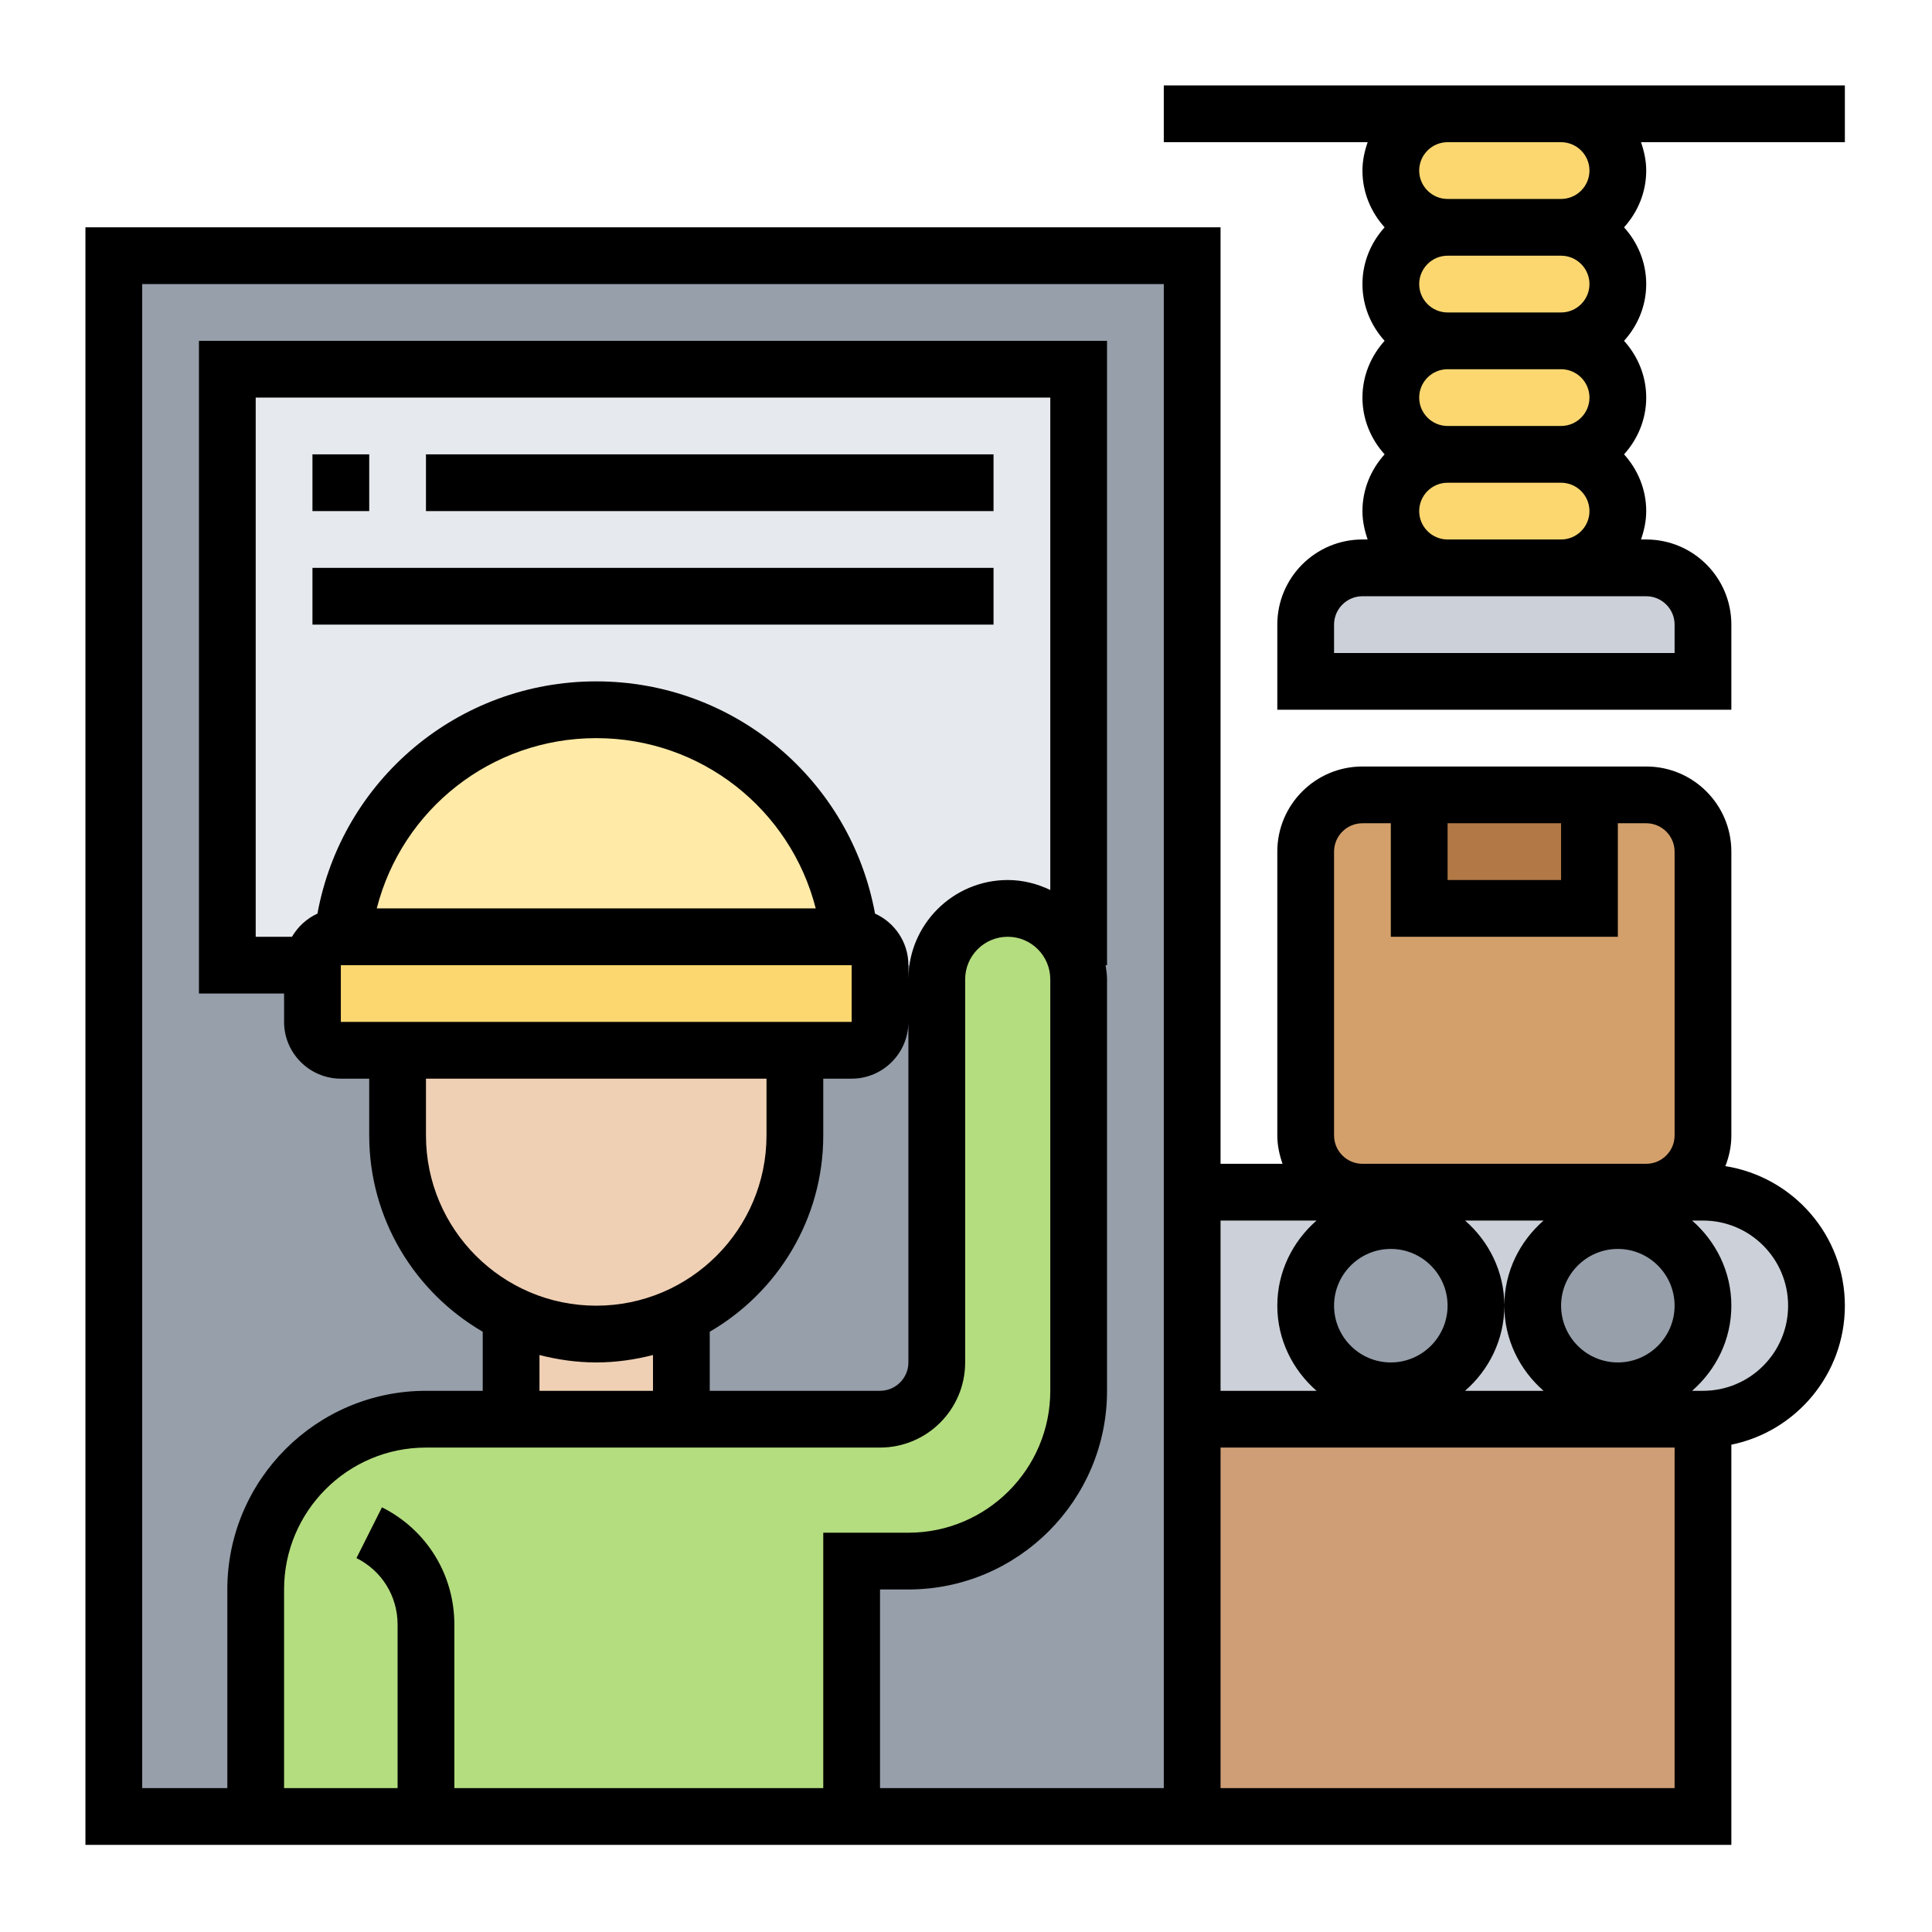 <?xml version="1.0" encoding="UTF-8"?>
<svg xmlns="http://www.w3.org/2000/svg" xmlns:xlink="http://www.w3.org/1999/xlink" width="810pt" height="810pt" viewBox="0 0 810 810" version="1.2">
<defs>
<clipPath id="clip1">
  <path d="M 35.82 95 L 773.469 95 L 773.469 773.469 L 35.82 773.469 Z M 35.82 95 "/>
</clipPath>
<clipPath id="clip2">
  <path d="M 487 35.82 L 773.469 35.82 L 773.469 298 L 487 298 Z M 487 35.82 "/>
</clipPath>
</defs>
<g id="surface1">
<rect x="0" y="0" width="810" height="810" style="fill:rgb(100%,100%,100%);fill-opacity:1;stroke:none;"/>
<rect x="0" y="0" width="810" height="810" style="fill:rgb(100%,100%,100%);fill-opacity:1;stroke:none;"/>
<rect x="0" y="0" width="810" height="810" style="fill:rgb(100%,100%,100%);fill-opacity:1;stroke:none;"/>
<path style=" stroke:none;fill-rule:nonzero;fill:rgb(98.819%,84.309%,43.919%);fill-opacity:1;" d="M 671.27 102.324 C 675.684 106.602 678.289 112.551 678.289 119.102 C 678.289 132.207 667.598 142.898 654.492 142.898 L 606.902 142.898 C 600.348 142.898 594.402 140.297 590.125 135.879 C 585.711 131.605 583.105 125.656 583.105 119.102 C 583.105 105.996 593.797 95.309 606.902 95.309 L 654.492 95.309 C 661.047 95.309 666.996 97.91 671.27 102.324 "/>
<path style=" stroke:none;fill-rule:nonzero;fill:rgb(98.819%,84.309%,43.919%);fill-opacity:1;" d="M 671.27 149.914 C 675.684 154.191 678.289 160.141 678.289 166.691 C 678.289 179.797 667.598 190.488 654.492 190.488 L 606.902 190.488 C 600.348 190.488 594.402 187.887 590.125 183.469 C 585.711 179.195 583.105 173.246 583.105 166.691 C 583.105 153.586 593.797 142.898 606.902 142.898 L 654.492 142.898 C 661.047 142.898 666.996 145.5 671.27 149.914 "/>
<path style=" stroke:none;fill-rule:nonzero;fill:rgb(98.819%,84.309%,43.919%);fill-opacity:1;" d="M 671.27 197.504 C 675.684 201.781 678.289 207.73 678.289 214.281 C 678.289 227.391 667.598 238.078 654.492 238.078 L 606.902 238.078 C 600.348 238.078 594.402 235.477 590.125 231.059 C 585.711 226.785 583.105 220.836 583.105 214.281 C 583.105 201.176 593.797 190.488 606.902 190.488 L 654.492 190.488 C 661.047 190.488 666.996 193.09 671.27 197.504 "/>
<path style=" stroke:none;fill-rule:nonzero;fill:rgb(98.819%,84.309%,43.919%);fill-opacity:1;" d="M 671.27 54.734 C 675.684 59.012 678.289 64.961 678.289 71.512 C 678.289 84.617 667.598 95.309 654.492 95.309 L 606.902 95.309 C 600.348 95.309 594.402 92.703 590.125 88.289 C 585.711 84.016 583.105 78.066 583.105 71.512 C 583.105 58.406 593.797 47.719 606.902 47.719 L 654.492 47.719 C 661.047 47.719 666.996 50.32 671.27 54.734 "/>
<path style=" stroke:none;fill-rule:nonzero;fill:rgb(79.999%,81.96%,85.1%);fill-opacity:1;" d="M 713.98 261.875 L 713.98 285.668 L 547.414 285.668 L 547.414 261.875 C 547.414 248.766 558.105 238.078 571.211 238.078 L 690.184 238.078 C 703.293 238.078 713.98 248.766 713.98 261.875 "/>
<path style=" stroke:none;fill-rule:nonzero;fill:rgb(58.82%,62.349%,66.669%);fill-opacity:1;" d="M 499.824 761.57 L 47.719 761.57 L 47.719 107.207 L 499.824 107.207 L 499.824 761.57 "/>
<path style=" stroke:none;fill-rule:nonzero;fill:rgb(90.199%,91.37%,92.94%);fill-opacity:1;" d="M 452.234 404.645 L 95.309 404.645 L 95.309 154.797 L 452.234 154.797 L 452.234 404.645 "/>
<path style=" stroke:none;fill-rule:nonzero;fill:rgb(70.589%,86.67%,49.799%);fill-opacity:1;" d="M 178.59 761.57 L 107.203 761.57 L 107.203 666.391 C 107.203 627.027 139.227 595.004 178.59 595.004 L 368.953 595.004 C 382.059 595.004 392.746 584.316 392.746 571.211 L 392.746 410.594 C 392.746 394.188 406.086 380.848 422.492 380.848 C 430.715 380.848 438.199 384.195 443.543 389.539 C 447.586 393.582 450.469 398.836 451.629 404.645 C 452 406.551 452.234 408.594 452.234 410.594 L 452.234 583.105 C 452.234 622.473 420.215 654.492 380.848 654.492 L 357.055 654.492 L 357.055 761.57 L 178.59 761.57 "/>
<path style=" stroke:none;fill-rule:nonzero;fill:rgb(94.119%,81.569%,70.589%);fill-opacity:1;" d="M 249.977 559.312 C 262.848 559.312 274.84 556.477 285.668 551.227 L 285.668 595.004 L 214.281 595.004 L 214.281 551.227 C 225.113 556.477 237.102 559.312 249.977 559.312 "/>
<path style=" stroke:none;fill-rule:nonzero;fill:rgb(94.119%,81.569%,70.589%);fill-opacity:1;" d="M 333.258 440.336 L 333.258 476.031 C 333.258 499.129 323.965 519.809 308.859 534.914 C 302.215 541.605 294.359 547.184 285.668 551.227 C 274.84 556.477 262.848 559.312 249.977 559.312 C 237.102 559.312 225.113 556.477 214.281 551.227 C 186.074 537.887 166.691 509.352 166.691 476.031 L 166.691 440.336 L 333.258 440.336 "/>
<path style=" stroke:none;fill-rule:nonzero;fill:rgb(100%,91.759%,65.489%);fill-opacity:1;" d="M 356.355 392.746 L 143.594 392.746 C 149.543 339.207 194.902 297.566 249.977 297.566 C 305.047 297.566 350.406 339.207 356.355 392.746 "/>
<path style=" stroke:none;fill-rule:nonzero;fill:rgb(98.819%,84.309%,43.919%);fill-opacity:1;" d="M 368.953 404.645 L 368.953 428.438 C 368.953 434.992 363.605 440.336 357.055 440.336 L 142.898 440.336 C 136.344 440.336 131 434.992 131 428.438 L 131 404.645 C 131 398.09 136.344 392.746 142.898 392.746 L 357.055 392.746 C 363.605 392.746 368.953 398.09 368.953 404.645 "/>
<path style=" stroke:none;fill-rule:nonzero;fill:rgb(81.18%,61.96%,46.269%);fill-opacity:1;" d="M 713.98 595.004 L 713.98 761.57 L 499.824 761.57 L 499.824 595.004 L 713.98 595.004 "/>
<path style=" stroke:none;fill-rule:nonzero;fill:rgb(79.999%,81.96%,85.1%);fill-opacity:1;" d="M 713.98 499.824 C 740.285 499.824 761.57 521.109 761.57 547.414 C 761.57 560.52 756.227 572.418 747.676 581.109 C 738.984 589.66 727.086 595.004 713.98 595.004 L 499.824 595.004 L 499.824 499.824 L 713.98 499.824 "/>
<path style=" stroke:none;fill-rule:nonzero;fill:rgb(58.82%,62.349%,66.669%);fill-opacity:1;" d="M 583.105 511.723 C 602.859 511.723 618.801 527.664 618.801 547.414 C 618.801 567.168 602.859 583.105 583.105 583.105 C 563.355 583.105 547.414 567.168 547.414 547.414 C 547.414 527.664 563.355 511.723 583.105 511.723 "/>
<path style=" stroke:none;fill-rule:nonzero;fill:rgb(58.82%,62.349%,66.669%);fill-opacity:1;" d="M 678.289 511.723 C 698.039 511.723 713.98 527.664 713.98 547.414 C 713.98 567.168 698.039 583.105 678.289 583.105 C 658.535 583.105 642.594 567.168 642.594 547.414 C 642.594 527.664 658.535 511.723 678.289 511.723 "/>
<path style=" stroke:none;fill-rule:nonzero;fill:rgb(82.75%,62.749%,42.349%);fill-opacity:1;" d="M 690.184 333.258 L 571.211 333.258 C 558.105 333.258 547.414 343.949 547.414 357.055 L 547.414 476.031 C 547.414 489.137 558.105 499.824 571.211 499.824 L 690.184 499.824 C 703.293 499.824 713.98 489.137 713.98 476.031 L 713.98 357.055 C 713.98 343.949 703.293 333.258 690.184 333.258 "/>
<path style=" stroke:none;fill-rule:nonzero;fill:rgb(69.8%,47.449%,27.449%);fill-opacity:1;" d="M 666.391 333.258 L 666.391 380.848 L 595.004 380.848 L 595.004 333.258 L 666.391 333.258 "/>
<g clip-path="url(#clip1)" clip-rule="nonzero">
<path style=" stroke:none;fill-rule:nonzero;fill:rgb(0%,0%,0%);fill-opacity:1;" d="M 713.98 583.105 L 709.426 583.105 C 719.418 574.371 725.879 561.684 725.879 547.414 C 725.879 533.148 719.418 520.461 709.426 511.723 L 713.98 511.723 C 733.688 511.723 749.672 527.711 749.672 547.414 C 749.672 567.121 733.688 583.105 713.98 583.105 Z M 511.723 749.672 L 511.723 606.902 L 702.082 606.902 L 702.082 749.672 Z M 487.926 749.672 L 368.953 749.672 L 368.953 666.391 L 380.848 666.391 C 426.766 666.391 464.133 629.023 464.133 583.105 L 464.133 410.594 C 464.133 408.547 463.805 406.598 463.527 404.645 L 464.133 404.645 L 464.133 142.898 L 83.41 142.898 L 83.41 416.543 L 119.102 416.543 L 119.102 428.438 C 119.102 441.547 129.793 452.234 142.898 452.234 L 154.797 452.234 L 154.797 476.031 C 154.797 511.164 173.988 541.836 202.387 558.336 L 202.387 583.105 L 178.59 583.105 C 132.672 583.105 95.309 620.473 95.309 666.391 L 95.309 749.672 L 59.613 749.672 L 59.613 119.102 L 487.926 119.102 Z M 368.953 606.902 C 388.656 606.902 404.645 590.914 404.645 571.211 L 404.645 410.594 C 404.645 400.738 412.637 392.746 422.492 392.746 C 432.344 392.746 440.336 400.738 440.336 410.594 L 440.336 583.105 C 440.336 615.918 413.66 642.594 380.848 642.594 L 345.156 642.594 L 345.156 749.672 L 190.488 749.672 L 190.488 681.078 C 190.488 660.164 178.871 641.34 160.141 631.953 L 149.449 653.238 C 160.094 658.535 166.691 669.227 166.691 681.078 L 166.691 749.672 L 119.102 749.672 L 119.102 666.391 C 119.102 633.578 145.777 606.902 178.59 606.902 Z M 249.977 571.211 C 258.203 571.211 266.148 570.047 273.77 568.098 L 273.77 583.105 L 226.18 583.105 L 226.18 568.098 C 233.801 570.047 241.75 571.211 249.977 571.211 Z M 178.59 452.234 L 321.359 452.234 L 321.359 476.031 C 321.359 515.395 289.34 547.414 249.977 547.414 C 210.613 547.414 178.59 515.395 178.59 476.031 Z M 142.898 404.645 L 357.055 404.645 L 357.055 428.438 L 142.898 428.438 Z M 341.996 380.848 L 157.957 380.848 C 168.551 339.348 205.965 309.465 249.977 309.465 C 293.988 309.465 331.398 339.348 341.996 380.848 Z M 345.156 476.031 L 345.156 452.234 L 357.055 452.234 C 370.16 452.234 380.848 441.547 380.848 428.438 L 380.848 571.211 C 380.848 577.762 375.504 583.105 368.953 583.105 L 297.566 583.105 L 297.566 558.336 C 325.961 541.836 345.156 511.164 345.156 476.031 Z M 122.402 392.746 L 107.203 392.746 L 107.203 166.691 L 440.336 166.691 L 440.336 373.133 C 434.898 370.531 428.902 368.953 422.492 368.953 C 399.531 368.953 380.848 387.633 380.848 410.594 L 380.848 404.645 C 380.848 395.023 375.086 386.75 366.859 383.035 C 356.59 326.984 307.789 285.668 249.977 285.668 C 192.16 285.668 143.363 326.984 133.09 383.035 C 128.582 385.078 124.91 388.516 122.402 392.746 Z M 551.969 511.723 C 541.977 520.461 535.516 533.148 535.516 547.414 C 535.516 561.684 541.977 574.371 551.969 583.105 L 511.723 583.105 L 511.723 511.723 Z M 559.312 476.031 L 559.312 357.055 C 559.312 350.5 564.656 345.156 571.211 345.156 L 583.105 345.156 L 583.105 392.746 L 678.289 392.746 L 678.289 345.156 L 690.184 345.156 C 696.738 345.156 702.082 350.5 702.082 357.055 L 702.082 476.031 C 702.082 482.582 696.738 487.926 690.184 487.926 L 571.211 487.926 C 564.656 487.926 559.312 482.582 559.312 476.031 Z M 606.902 345.156 L 654.492 345.156 L 654.492 368.953 L 606.902 368.953 Z M 678.289 571.211 C 665.184 571.211 654.492 560.52 654.492 547.414 C 654.492 534.309 665.184 523.621 678.289 523.621 C 691.395 523.621 702.082 534.309 702.082 547.414 C 702.082 560.52 691.395 571.211 678.289 571.211 Z M 614.246 511.723 L 647.148 511.723 C 637.156 520.461 630.699 533.148 630.699 547.414 C 630.699 561.684 637.156 574.371 647.148 583.105 L 614.246 583.105 C 624.238 574.371 630.699 561.684 630.699 547.414 C 630.699 533.148 624.238 520.461 614.246 511.723 Z M 583.105 523.621 C 596.215 523.621 606.902 534.309 606.902 547.414 C 606.902 560.52 596.215 571.211 583.105 571.211 C 570 571.211 559.312 560.52 559.312 547.414 C 559.312 534.309 570 523.621 583.105 523.621 Z M 723.367 488.902 C 724.949 484.859 725.879 480.582 725.879 476.031 L 725.879 357.055 C 725.879 337.348 709.891 321.359 690.184 321.359 L 571.211 321.359 C 551.504 321.359 535.516 337.348 535.516 357.055 L 535.516 476.031 C 535.516 480.211 536.398 484.164 537.703 487.926 L 511.723 487.926 L 511.723 95.309 L 35.82 95.309 L 35.82 773.469 L 725.879 773.469 L 725.879 605.695 C 753.02 600.164 773.469 576.137 773.469 547.414 C 773.469 517.855 751.719 493.41 723.367 488.902 "/>
</g>
<g clip-path="url(#clip2)" clip-rule="nonzero">
<path style=" stroke:none;fill-rule:nonzero;fill:rgb(0%,0%,0%);fill-opacity:1;" d="M 666.391 71.512 C 666.391 78.066 661.047 83.41 654.492 83.41 L 606.902 83.41 C 600.348 83.41 595.004 78.066 595.004 71.512 C 595.004 64.961 600.348 59.613 606.902 59.613 L 654.492 59.613 C 661.047 59.613 666.391 64.961 666.391 71.512 Z M 606.902 226.18 C 600.348 226.18 595.004 220.836 595.004 214.281 C 595.004 207.73 600.348 202.387 606.902 202.387 L 654.492 202.387 C 661.047 202.387 666.391 207.73 666.391 214.281 C 666.391 220.836 661.047 226.18 654.492 226.18 Z M 702.082 261.875 L 702.082 273.77 L 559.312 273.77 L 559.312 261.875 C 559.312 255.32 564.656 249.977 571.211 249.977 L 690.184 249.977 C 696.738 249.977 702.082 255.32 702.082 261.875 Z M 666.391 166.691 C 666.391 173.246 661.047 178.59 654.492 178.59 L 606.902 178.59 C 600.348 178.59 595.004 173.246 595.004 166.691 C 595.004 160.141 600.348 154.797 606.902 154.797 L 654.492 154.797 C 661.047 154.797 666.391 160.141 666.391 166.691 Z M 666.391 119.102 C 666.391 125.656 661.047 131 654.492 131 L 606.902 131 C 600.348 131 595.004 125.656 595.004 119.102 C 595.004 112.551 600.348 107.207 606.902 107.207 L 654.492 107.207 C 661.047 107.207 666.391 112.551 666.391 119.102 Z M 654.492 35.82 L 487.926 35.82 L 487.926 59.613 L 573.395 59.613 C 572.094 63.379 571.211 67.328 571.211 71.512 C 571.211 80.668 574.789 88.988 580.504 95.309 C 574.789 101.629 571.211 109.945 571.211 119.102 C 571.211 128.258 574.789 136.578 580.504 142.898 C 574.789 149.219 571.211 157.539 571.211 166.691 C 571.211 175.848 574.789 184.168 580.504 190.488 C 574.789 196.809 571.211 205.129 571.211 214.281 C 571.211 218.465 572.094 222.418 573.395 226.18 L 571.211 226.18 C 551.504 226.18 535.516 242.168 535.516 261.875 L 535.516 297.566 L 725.879 297.566 L 725.879 261.875 C 725.879 242.168 709.891 226.18 690.184 226.18 L 688 226.18 C 689.301 222.418 690.184 218.465 690.184 214.281 C 690.184 205.129 686.605 196.809 680.891 190.488 C 686.605 184.168 690.184 175.848 690.184 166.691 C 690.184 157.539 686.605 149.219 680.891 142.898 C 686.605 136.578 690.184 128.258 690.184 119.102 C 690.184 109.945 686.605 101.629 680.891 95.309 C 686.605 88.988 690.184 80.668 690.184 71.512 C 690.184 67.328 689.301 63.379 688 59.613 L 773.469 59.613 L 773.469 35.82 L 654.492 35.82 "/>
</g>
<path style=" stroke:none;fill-rule:nonzero;fill:rgb(0%,0%,0%);fill-opacity:1;" d="M 154.797 190.488 L 131 190.488 L 131 214.281 L 154.797 214.281 L 154.797 190.488 "/>
<path style=" stroke:none;fill-rule:nonzero;fill:rgb(0%,0%,0%);fill-opacity:1;" d="M 416.543 190.488 L 178.59 190.488 L 178.59 214.281 L 416.543 214.281 L 416.543 190.488 "/>
<path style=" stroke:none;fill-rule:nonzero;fill:rgb(0%,0%,0%);fill-opacity:1;" d="M 416.543 238.078 L 131 238.078 L 131 261.875 L 416.543 261.875 L 416.543 238.078 "/>
</g>
</svg>
